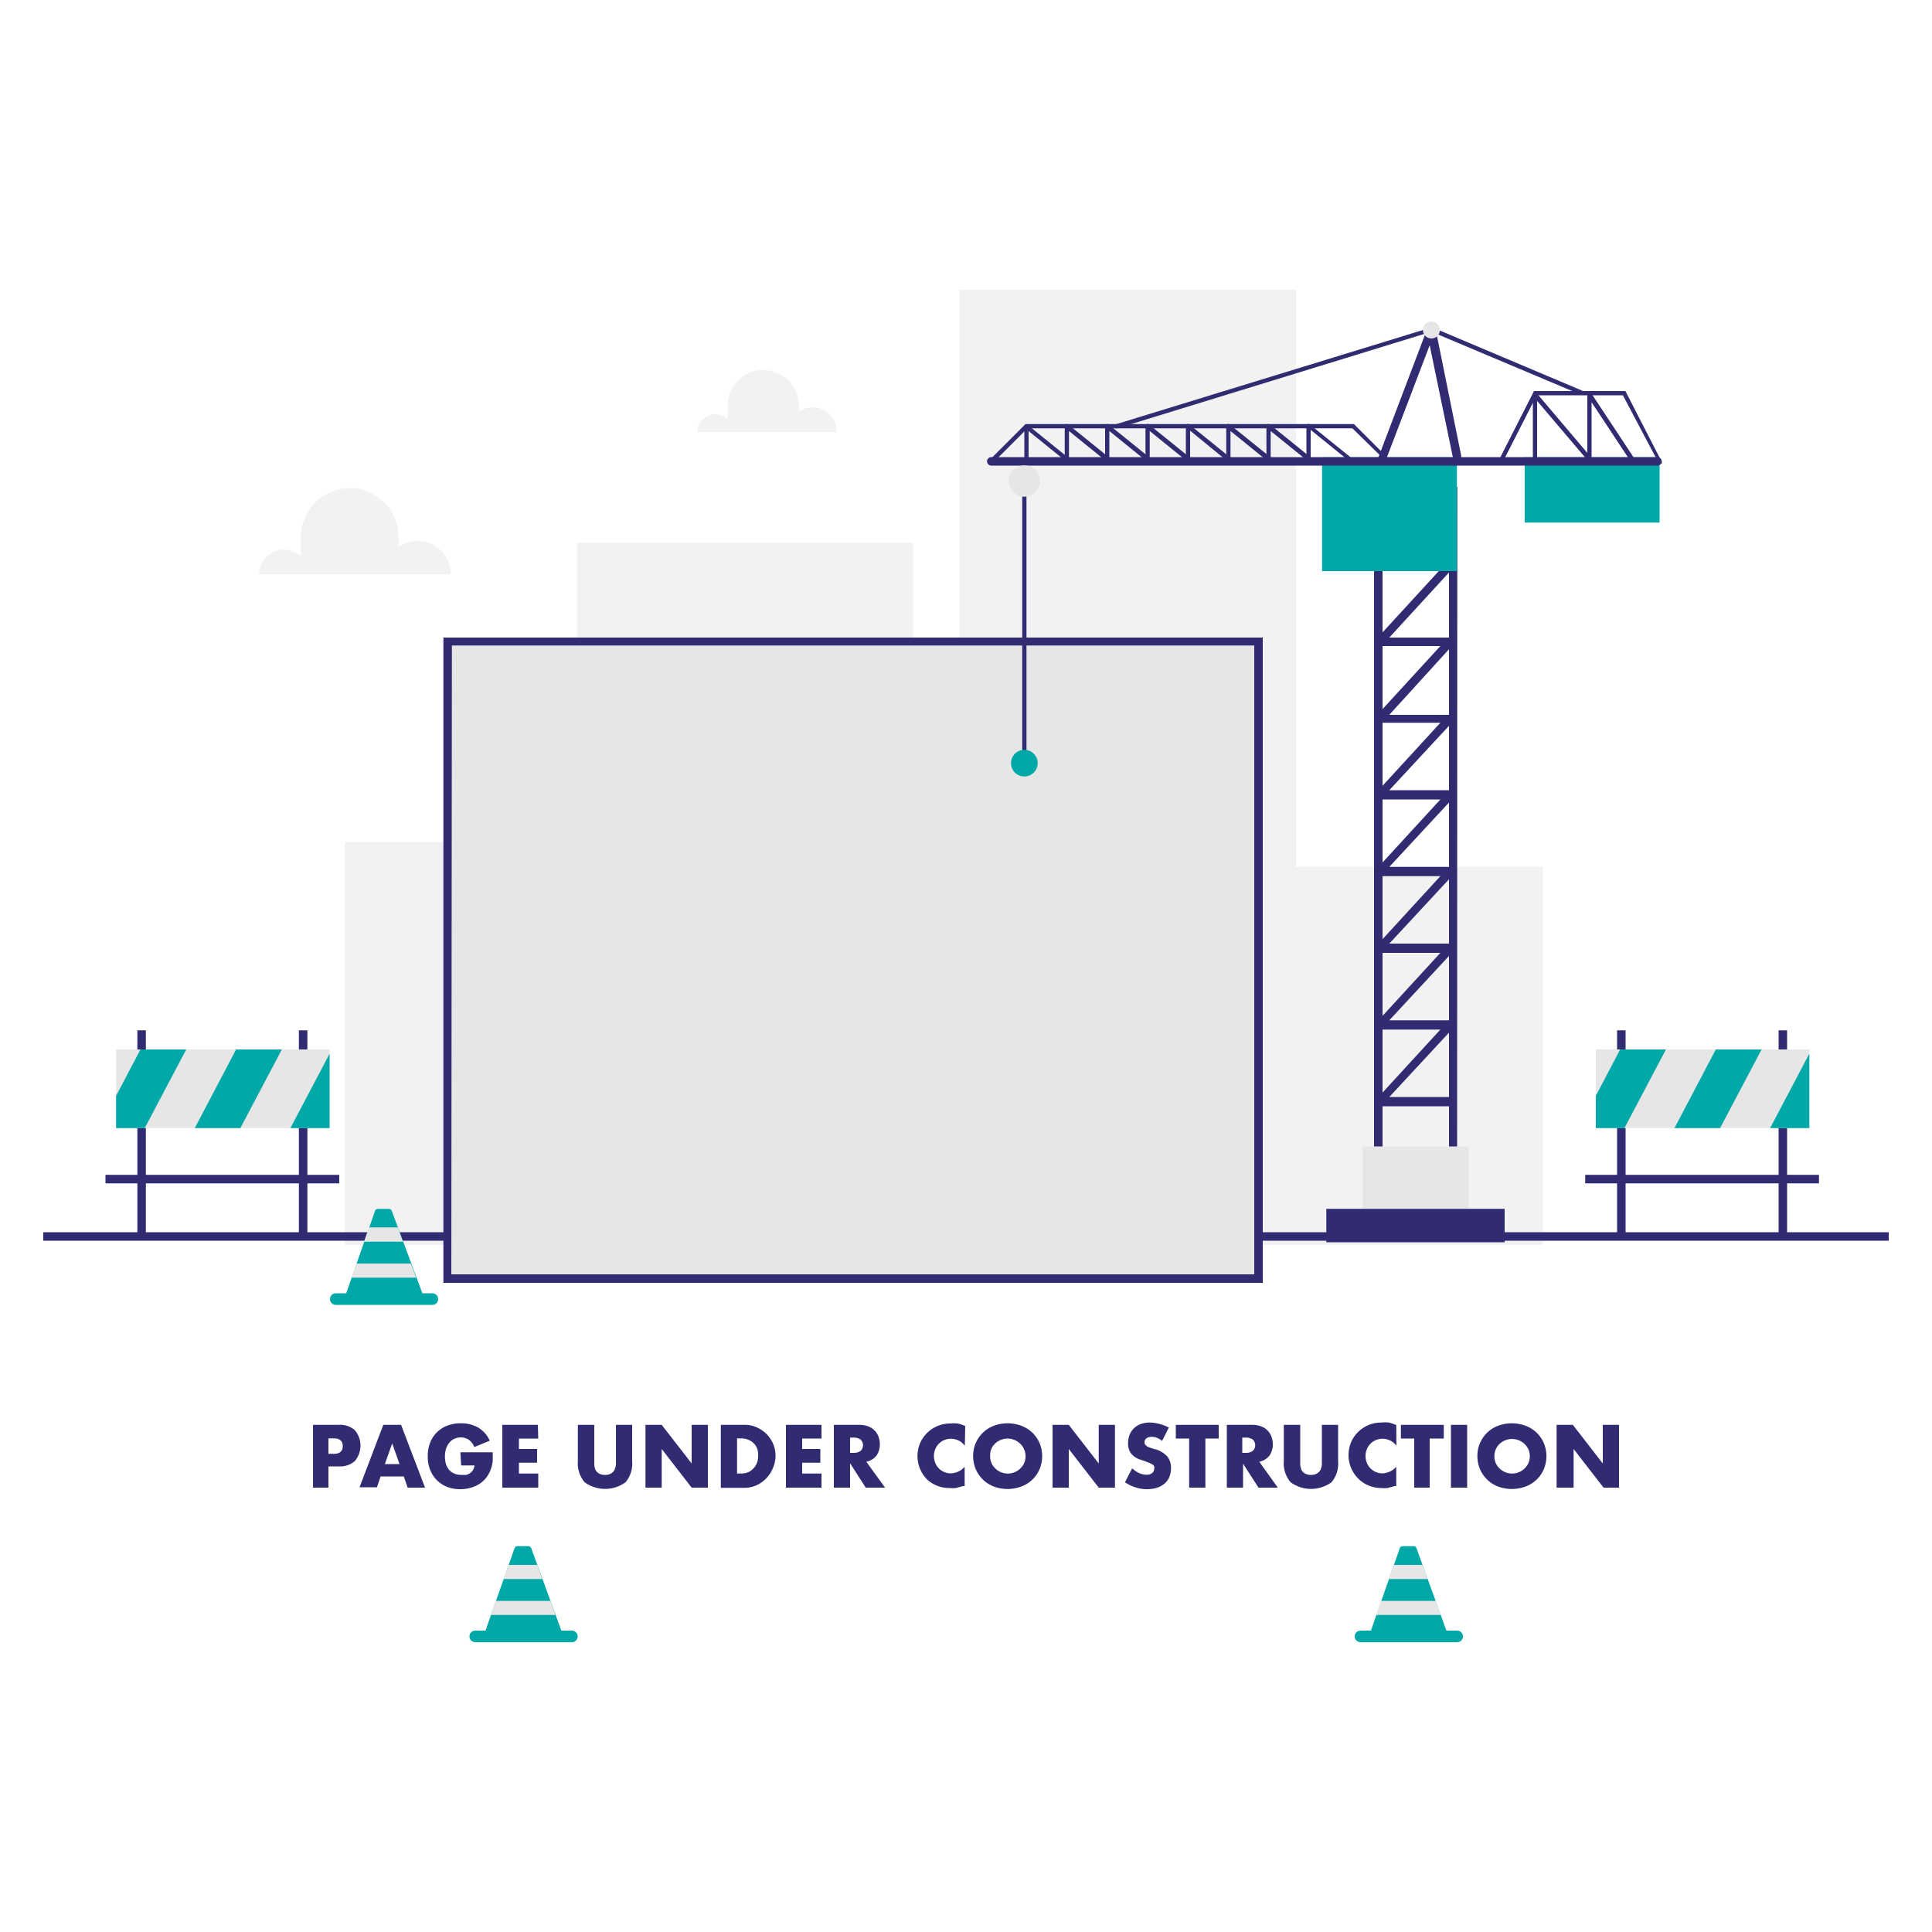<svg xmlns="http://www.w3.org/2000/svg" viewBox="0 0 100 100"><title>under_construction</title><path d="M17,77H16.2V73.75h1.34a1.14,1.14,0,0,1,.83.28,1.24,1.24,0,0,1,0,1.59,1.14,1.14,0,0,1-.83.28H17Zm0-1.75h.28q.46,0,.46-.4t-.46-.4H17Z" fill="#312b72"/><path d="M20.9,76.42H19.7l-.19.56h-.9l1.23-3.23h.92L22,77h-.9Zm-.22-.64-.38-1.07-.38,1.07Z" fill="#312b72"/><path d="M23.83,75.17h1.67a4.66,4.66,0,0,1,0,.47,1.66,1.66,0,0,1-.09.39,1.56,1.56,0,0,1-.24.45,1.43,1.43,0,0,1-.36.33,1.71,1.71,0,0,1-.46.2,2,2,0,0,1-.52.07,1.84,1.84,0,0,1-.69-.12,1.55,1.55,0,0,1-.53-.35,1.58,1.58,0,0,1-.35-.54,1.88,1.88,0,0,1-.12-.7,1.9,1.9,0,0,1,.12-.69,1.52,1.52,0,0,1,.35-.54,1.58,1.58,0,0,1,.54-.35,1.92,1.92,0,0,1,.71-.12,1.75,1.75,0,0,1,.89.22,1.51,1.51,0,0,1,.6.68l-.8.33a.81.81,0,0,0-.29-.38.73.73,0,0,0-.4-.12.81.81,0,0,0-.34.07.74.74,0,0,0-.26.2,1,1,0,0,0-.17.31,1.28,1.28,0,0,0-.06.41,1.3,1.3,0,0,0,.05.38.86.86,0,0,0,.16.3.72.72,0,0,0,.27.2.9.9,0,0,0,.37.07l.24,0a.63.63,0,0,0,.21-.09.51.51,0,0,0,.15-.16.64.64,0,0,0,.08-.24h-.69Z" fill="#312b72"/><path d="M27.86,74.46h-1V75h.94v.71h-.94v.56h1V77H26V73.75h1.84Z" fill="#312b72"/><path d="M30.76,73.75v1.76q0,.14,0,.29a.79.79,0,0,0,.06.27.44.44,0,0,0,.17.19.6.6,0,0,0,.33.08.58.58,0,0,0,.32-.08.46.46,0,0,0,.17-.19.76.76,0,0,0,.07-.27q0-.15,0-.29V73.75h.84v1.87a1.51,1.51,0,0,1-.34,1.1,1.8,1.8,0,0,1-2.12,0,1.51,1.51,0,0,1-.35-1.1V73.75Z" fill="#312b72"/><path d="M33.41,77V73.75h.84l1.55,2v-2h.84V77H35.8l-1.55-2v2Z" fill="#312b72"/><path d="M37.31,73.75h1.24a1.46,1.46,0,0,1,.62.13,1.69,1.69,0,0,1,.51.35,1.64,1.64,0,0,1,.34.51A1.58,1.58,0,0,1,40,76a1.63,1.63,0,0,1-.34.52,1.66,1.66,0,0,1-.51.36,1.47,1.47,0,0,1-.62.13H37.31Zm.84,2.52h.19a1,1,0,0,0,.39-.07A.83.83,0,0,0,39,76a.81.81,0,0,0,.18-.28,1,1,0,0,0,.06-.36A1,1,0,0,0,39.2,75a.81.81,0,0,0-.47-.48,1,1,0,0,0-.39-.07h-.19Z" fill="#312b72"/><path d="M42.52,74.46h-1V75h.94v.71h-.94v.56h1V77H40.68V73.75h1.84Z" fill="#312b72"/><path d="M45.81,77h-1L44,75.74V77h-.84V73.75h1.31a1.28,1.28,0,0,1,.47.08.89.89,0,0,1,.53.53,1.11,1.11,0,0,1,.07.39,1,1,0,0,1-.18.6.9.9,0,0,1-.52.31ZM44,75.2h.16a.61.61,0,0,0,.38-.1.4.4,0,0,0,0-.59.61.61,0,0,0-.38-.1H44Z" fill="#312b72"/><path d="M49.94,74.83a.9.9,0,0,0-.72-.36.88.88,0,0,0-.35.07.85.85,0,0,0-.28.19.86.86,0,0,0-.18.28.92.92,0,0,0-.07.35.93.93,0,0,0,.07.36.86.86,0,0,0,.46.47.86.86,0,0,0,.34.07,1,1,0,0,0,.72-.34v1l-.09,0-.36.1a1.74,1.74,0,0,1-.33,0A1.68,1.68,0,0,1,48,76.59a1.77,1.77,0,0,1-.37-.54,1.74,1.74,0,0,1,0-1.37,1.7,1.7,0,0,1,1.56-1,1.77,1.77,0,0,1,.38,0,2.29,2.29,0,0,1,.39.13Z" fill="#312b72"/><path d="M50.37,75.37a1.66,1.66,0,0,1,1.06-1.57,2.06,2.06,0,0,1,1.44,0,1.71,1.71,0,0,1,.57.36,1.66,1.66,0,0,1,.37.54,1.76,1.76,0,0,1,0,1.34,1.66,1.66,0,0,1-.37.54,1.7,1.7,0,0,1-.57.36,2.06,2.06,0,0,1-1.44,0,1.67,1.67,0,0,1-1.06-1.57Zm.88,0a.86.86,0,0,0,.07.36.9.9,0,0,0,.2.28.89.89,0,0,0,.29.19.93.93,0,0,0,1-.19.88.88,0,0,0,.2-.28A.9.9,0,0,0,53,75a.88.88,0,0,0-.2-.28.94.94,0,0,0-1-.19.89.89,0,0,0-.49.47A.86.86,0,0,0,51.25,75.37Z" fill="#312b72"/><path d="M54.48,77V73.75h.84l1.55,2v-2h.84V77h-.84l-1.55-2v2Z" fill="#312b72"/><path d="M60.15,74.58a1,1,0,0,0-.27-.16.73.73,0,0,0-.27-.05.43.43,0,0,0-.27.08.24.24,0,0,0-.1.2.2.2,0,0,0,.05.14.45.45,0,0,0,.13.1l.19.07.21.06a1.3,1.3,0,0,1,.6.37.9.9,0,0,1,.19.6,1.16,1.16,0,0,1-.08.45.94.94,0,0,1-.24.34,1.13,1.13,0,0,1-.39.22,1.65,1.65,0,0,1-.53.08,2,2,0,0,1-1.14-.36L58.6,76a1.46,1.46,0,0,0,.37.25.9.9,0,0,0,.36.08.43.43,0,0,0,.31-.09.29.29,0,0,0,.1-.21.29.29,0,0,0,0-.13.27.27,0,0,0-.09-.1l-.16-.08-.23-.09-.32-.11a1,1,0,0,1-.28-.17.77.77,0,0,1-.2-.26.92.92,0,0,1-.07-.4,1.14,1.14,0,0,1,.08-.43,1,1,0,0,1,.22-.33,1,1,0,0,1,.35-.22,1.33,1.33,0,0,1,.46-.08,2,2,0,0,1,.5.07,2.23,2.23,0,0,1,.5.19Z" fill="#312b72"/><path d="M62.39,74.46V77h-.84V74.46h-.69v-.71h2.22v.71Z" fill="#312b72"/><path d="M66.14,77h-1l-.8-1.24V77h-.84V73.75h1.31a1.28,1.28,0,0,1,.47.08.89.89,0,0,1,.53.53,1.11,1.11,0,0,1,.07.39,1,1,0,0,1-.18.6.9.9,0,0,1-.52.31ZM64.3,75.2h.16a.61.61,0,0,0,.38-.1.4.4,0,0,0,0-.59.61.61,0,0,0-.38-.1H64.3Z" fill="#312b72"/><path d="M67.3,73.75v1.76q0,.14,0,.29a.79.79,0,0,0,.06.27.44.44,0,0,0,.17.19.6.6,0,0,0,.33.08.58.58,0,0,0,.32-.08.46.46,0,0,0,.17-.19.76.76,0,0,0,.07-.27q0-.15,0-.29V73.75h.84v1.87a1.51,1.51,0,0,1-.34,1.1,1.8,1.8,0,0,1-2.12,0,1.51,1.51,0,0,1-.35-1.1V73.75Z" fill="#312b72"/><path d="M72.28,74.83a.9.9,0,0,0-.72-.36.88.88,0,0,0-.35.07.85.85,0,0,0-.28.19.86.86,0,0,0-.18.28.92.92,0,0,0-.07.35.93.93,0,0,0,.07.36.86.86,0,0,0,.46.47.86.86,0,0,0,.34.07,1,1,0,0,0,.72-.34v1l-.09,0-.36.1a1.74,1.74,0,0,1-.33,0,1.68,1.68,0,0,1-1.18-.48,1.77,1.77,0,0,1-.37-.54,1.74,1.74,0,0,1,0-1.37,1.7,1.7,0,0,1,1.56-1,1.77,1.77,0,0,1,.38,0,2.29,2.29,0,0,1,.39.13Z" fill="#312b72"/><path d="M74,74.46V77H73.2V74.46h-.69v-.71h2.22v.71Z" fill="#312b72"/><path d="M75.94,73.75V77H75.1V73.75Z" fill="#312b72"/><path d="M76.47,75.37a1.66,1.66,0,0,1,1.06-1.57,2.06,2.06,0,0,1,1.44,0,1.71,1.71,0,0,1,.57.36,1.66,1.66,0,0,1,.37.54,1.76,1.76,0,0,1,0,1.34,1.66,1.66,0,0,1-.37.54,1.7,1.7,0,0,1-.57.36,2.06,2.06,0,0,1-1.44,0,1.67,1.67,0,0,1-1.06-1.57Zm.88,0a.86.86,0,0,0,.07.36.9.9,0,0,0,.2.28.89.89,0,0,0,.29.19.93.93,0,0,0,1-.19.88.88,0,0,0,.2-.28.9.9,0,0,0,0-.71.88.88,0,0,0-.2-.28.94.94,0,0,0-1-.19.89.89,0,0,0-.49.47A.86.86,0,0,0,77.35,75.37Z" fill="#312b72"/><path d="M80.57,77V73.75h.84l1.55,2v-2h.84V77H83l-1.55-2v2Z" fill="#312b72"/><path d="M75.42,84.4h-5a.3.3,0,1,0,0,.6h5a.3.3,0,1,0,0-.6Z" fill="#00a8a8"/><path d="M73.32,80.14a.16.16,0,0,0-.15-.11h-.57a.16.16,0,0,0-.15.11l-1.62,4.63H75Z" fill="#00a8a8"/><polygon points="72.14 81 71.88 81.73 73.9 81.73 73.63 81 72.14 81" fill="#e6e6e6"/><polygon points="71.48 82.86 71.23 83.59 74.58 83.59 74.31 82.86 71.48 82.86" fill="#e6e6e6"/><path d="M29.6,84.4h-5a.3.3,0,1,0,0,.6h5a.3.3,0,1,0,0-.6Z" fill="#00a8a8"/><path d="M27.5,80.14a.16.16,0,0,0-.15-.11h-.57a.16.16,0,0,0-.15.11L25,84.77h4.19Z" fill="#00a8a8"/><polygon points="26.32 81 26.06 81.73 28.07 81.73 27.81 81 26.32 81" fill="#e6e6e6"/><polygon points="25.66 82.86 25.41 83.59 28.75 83.59 28.49 82.86 25.66 82.86" fill="#e6e6e6"/><polygon points="29.86 43.59 17.85 43.59 17.85 64.44 29.86 64.44 33.15 64.44 47.27 64.44 47.27 28.09 29.86 28.09 29.86 43.59" fill="#e6e6e6" opacity="0.5"/><polygon points="67.08 44.86 67.08 15 49.67 15 49.67 64.44 66.4 64.44 67.08 64.44 79.86 64.44 79.86 44.86 67.08 44.86" fill="#e6e6e6" opacity="0.5"/><rect x="2.24" y="63.78" width="95.52" height="0.44" fill="#312b72"/><rect x="23.17" y="33.19" width="41.98" height="32.99" fill="#e6e6e6"/><rect x="23.17" y="36.93" width="41.98" height="29.25" fill="#e6e6e6"/><circle cx="24.67" cy="34.99" r="0.61" fill="#e6e6e6"/><circle cx="27.28" cy="34.99" r="0.61" fill="#e6e6e6"/><circle cx="29.88" cy="34.99" r="0.61" fill="#e6e6e6"/><path d="M50.7,36.09H33.43a1,1,0,0,1-1-1h0a1,1,0,0,1,1-1H50.7a1,1,0,0,1,1,1h0A1,1,0,0,1,50.7,36.09Z" fill="#e6e6e6"/><path d="M62.59,36.09H54.41a1,1,0,0,1-1-1h0a1,1,0,0,1,1-1h8.18a1,1,0,0,1,1,1h0A1,1,0,0,1,62.59,36.09Z" fill="#e6e6e6"/><rect x="26.52" y="49.96" width="14.93" height="8.43" fill="#e6e6e6"/><rect x="26.52" y="39.62" width="14.93" height="8.43" fill="#e6e6e6"/><rect x="26.65" y="60.52" width="14.67" height="0.66" fill="#e6e6e6"/><rect x="26.65" y="62.72" width="14.67" height="0.66" fill="#e6e6e6"/><rect x="46.61" y="60.52" width="14.67" height="0.66" fill="#e6e6e6"/><rect x="46.61" y="62.72" width="14.67" height="0.66" fill="#e6e6e6"/><path d="M65.36,66.4H22.95V33H65.36Zm-42-.44H64.92V33.41H23.39Z" fill="#312b72"/><path d="M75.42,61.44H71.12V25.2h4.31ZM71.56,61H75V25.64H71.56Z" fill="#312b72"/><rect x="70.53" y="59.34" width="5.49" height="3.93" fill="#e6e6e6"/><path d="M75.22,57.26H71.41a.22.22,0,0,1-.16-.37l3.67-4,.32.3-3.33,3.59h3.31Z" fill="#312b72"/><path d="M75.22,53.29H71.41a.22.22,0,0,1-.16-.37l3.67-4,.32.3-3.33,3.59h3.31Z" fill="#312b72"/><path d="M75.22,49.32H71.41a.22.22,0,0,1-.16-.37l3.67-4,.32.3-3.33,3.59h3.31Z" fill="#312b72"/><path d="M75.22,45.35H71.41a.22.22,0,0,1-.16-.37l3.67-4,.32.3-3.33,3.59h3.31Z" fill="#312b72"/><path d="M75.22,41.38H71.41a.22.22,0,0,1-.16-.37l3.67-4,.32.3-3.33,3.59h3.31Z" fill="#312b72"/><path d="M75.22,37.41H71.41a.22.22,0,0,1-.16-.37l3.67-4,.32.3L71.91,37h3.31Z" fill="#312b72"/><path d="M75.22,33.44H71.41a.22.22,0,0,1-.16-.37l3.67-4,.32.3L71.91,33h3.31Z" fill="#312b72"/><path d="M75.22,29.47H71.41a.22.22,0,0,1-.16-.37l3.67-4,.32.3L71.91,29h3.31Z" fill="#312b72"/><rect x="68.43" y="23.67" width="6.98" height="5.89" fill="#00a8a8"/><rect x="78.92" y="23.67" width="6.98" height="3.38" fill="#00a8a8"/><path d="M85.79,24.1H51.31a.22.22,0,1,1,0-.44H85.79a.22.22,0,0,1,0,.44Z" fill="#312b72"/><rect x="52.91" y="24.9" width="0.22" height="14.31" fill="#312b72"/><rect x="68.65" y="62.57" width="9.23" height="1.73" fill="#312b72"/><path d="M71.95,24a.11.11,0,0,1-.08,0L70,22.17H53.18L51.45,23.9a.11.11,0,0,1-.16-.16l1.79-1.79h17l1.9,1.9a.11.11,0,0,1-.08.19Z" fill="#312b72"/><path d="M85.94,24a.11.11,0,0,1-.1-.06L84,20.46H79.54l-1.73,3.4a.11.11,0,1,1-.2-.1l1.79-3.52h4.73L86,23.88A.11.11,0,0,1,86,24Z" fill="#312b72"/><circle cx="53.02" cy="24.9" r="0.81" fill="#e6e6e6"/><rect x="43.6" y="39.75" width="18.51" height="9.54" transform="translate(-3.87 5.05) rotate(-5.28)" fill="#e6e6e6"/><path d="M57.79,22.17a.11.11,0,0,1,0-.22l16.29-5h.07l7.72,3.26a.11.11,0,0,1-.09.2l-7.69-3.24-16.26,5Z" fill="#312b72"/><path d="M71.52,24.05h-.08a.22.22,0,0,1-.13-.28L73.88,17a.22.22,0,0,1,.42,0l1.33,6.58a.22.22,0,0,1-.43.09L74,17.87l-2.29,6A.22.22,0,0,1,71.52,24.05Z" fill="#312b72"/><circle cx="74.09" cy="17.08" r="0.44" fill="#e6e6e6"/><path d="M55.47,24.06l-.07,0-2.16-1.75v1.63a.11.11,0,0,1-.22,0V22.06A.11.11,0,0,1,53.2,22l2.34,1.89a.11.11,0,0,1-.07.2Z" fill="#312b72"/><path d="M57.56,24.06l-.07,0-2.16-1.75v1.63a.11.11,0,0,1-.22,0V22.06a.11.11,0,0,1,.18-.09l2.34,1.89a.11.11,0,0,1-.07.2Z" fill="#312b72"/><path d="M59.65,24.06l-.07,0-2.16-1.75v1.63a.11.11,0,1,1-.22,0V22.06a.11.11,0,0,1,.18-.09l2.34,1.89a.11.11,0,0,1-.07.2Z" fill="#312b72"/><path d="M61.74,24.06l-.07,0-2.16-1.75v1.63a.11.11,0,0,1-.22,0V22.06a.11.11,0,0,1,.18-.09l2.34,1.89a.11.11,0,0,1-.07.2Z" fill="#312b72"/><path d="M63.83,24.06l-.07,0L61.6,22.29v1.63a.11.11,0,1,1-.22,0V22.06a.11.11,0,0,1,.18-.09l2.34,1.89a.11.11,0,0,1-.07.2Z" fill="#312b72"/><path d="M65.92,24.06l-.07,0-2.16-1.75v1.63a.11.11,0,0,1-.22,0V22.06a.11.11,0,0,1,.18-.09L66,23.86a.11.11,0,0,1-.07.2Z" fill="#312b72"/><path d="M68,24.06l-.07,0-2.16-1.75v1.63a.11.11,0,0,1-.22,0V22.06a.11.11,0,0,1,.18-.09l2.34,1.89a.11.11,0,0,1-.07.2Z" fill="#312b72"/><path d="M70.1,24.06,70,24l-2.16-1.75v1.63a.11.11,0,1,1-.22,0V22.06a.11.11,0,0,1,.18-.09l2.34,1.89a.11.11,0,0,1-.07.2Z" fill="#312b72"/><path d="M82.45,24.06a.11.11,0,0,1-.08,0l-2.81-3.31v3.21a.11.11,0,0,1-.22,0V20.41a.11.11,0,0,1,.19-.07l3,3.54a.11.11,0,0,1,0,.16Z" fill="#312b72"/><path d="M84.61,24.06a.11.11,0,0,1-.09,0l-2.14-3.24v3.15a.11.11,0,0,1-.22,0V20.41a.11.11,0,0,1,.2-.06l2.34,3.54a.11.11,0,0,1,0,.15Z" fill="#312b72"/><circle cx="53.02" cy="39.5" r="0.69" fill="#00a8a8"/><rect x="15.47" y="53.33" width="0.44" height="10.56" fill="#312b72"/><rect x="7.11" y="53.33" width="0.44" height="10.56" fill="#312b72"/><rect x="6.01" y="54.32" width="11.05" height="4.07" fill="#e6e6e6"/><polygon points="17.06 58.39 17.06 54.54 15.03 58.39 17.06 58.39" fill="#00a8a8"/><polygon points="10.08 58.39 12.44 58.39 14.59 54.32 12.22 54.32 10.08 58.39" fill="#00a8a8"/><polygon points="7.27 54.32 6.01 56.72 6.01 58.39 7.49 58.39 9.64 54.32 7.27 54.32" fill="#00a8a8"/><rect x="5.46" y="60.81" width="12.1" height="0.44" fill="#312b72"/><rect x="92.06" y="53.33" width="0.44" height="10.56" fill="#312b72"/><rect x="83.7" y="53.33" width="0.44" height="10.56" fill="#312b72"/><rect x="82.6" y="54.32" width="11.05" height="4.07" fill="#e6e6e6"/><polygon points="93.65 58.39 93.65 54.54 91.62 58.39 93.65 58.39" fill="#00a8a8"/><polygon points="86.67 58.39 89.03 58.39 91.18 54.32 88.81 54.32 86.67 58.39" fill="#00a8a8"/><polygon points="83.86 54.32 82.6 56.72 82.6 58.39 84.08 58.39 86.23 54.32 83.86 54.32" fill="#00a8a8"/><rect x="82.05" y="60.81" width="12.1" height="0.44" fill="#312b72"/><path d="M22.38,66.94h-5a.3.3,0,1,0,0,.6h5a.3.3,0,0,0,0-.6Z" fill="#00a8a8"/><path d="M20.28,62.68a.16.16,0,0,0-.15-.11h-.57a.16.16,0,0,0-.15.11l-1.62,4.63H22Z" fill="#00a8a8"/><polygon points="19.1 63.53 18.84 64.27 20.86 64.27 20.59 63.53 19.1 63.53" fill="#e6e6e6"/><polygon points="18.45 65.4 18.19 66.13 21.54 66.13 21.27 65.4 18.45 65.4" fill="#e6e6e6"/><path d="M21.63,28a1.7,1.7,0,0,0-1,.31V27.8a2.53,2.53,0,0,0-5.06,0v1a1.28,1.28,0,0,0-2.16.93h9.92A1.71,1.71,0,0,0,21.63,28Z" fill="#e6e6e6" opacity="0.5"/><path d="M42.07,21.08a1.24,1.24,0,0,0-.72.23V21a1.84,1.84,0,1,0-3.69,0v.7a.93.93,0,0,0-1.57.67h7.22A1.25,1.25,0,0,0,42.07,21.08Z" fill="#e6e6e6" opacity="0.5"/></svg>